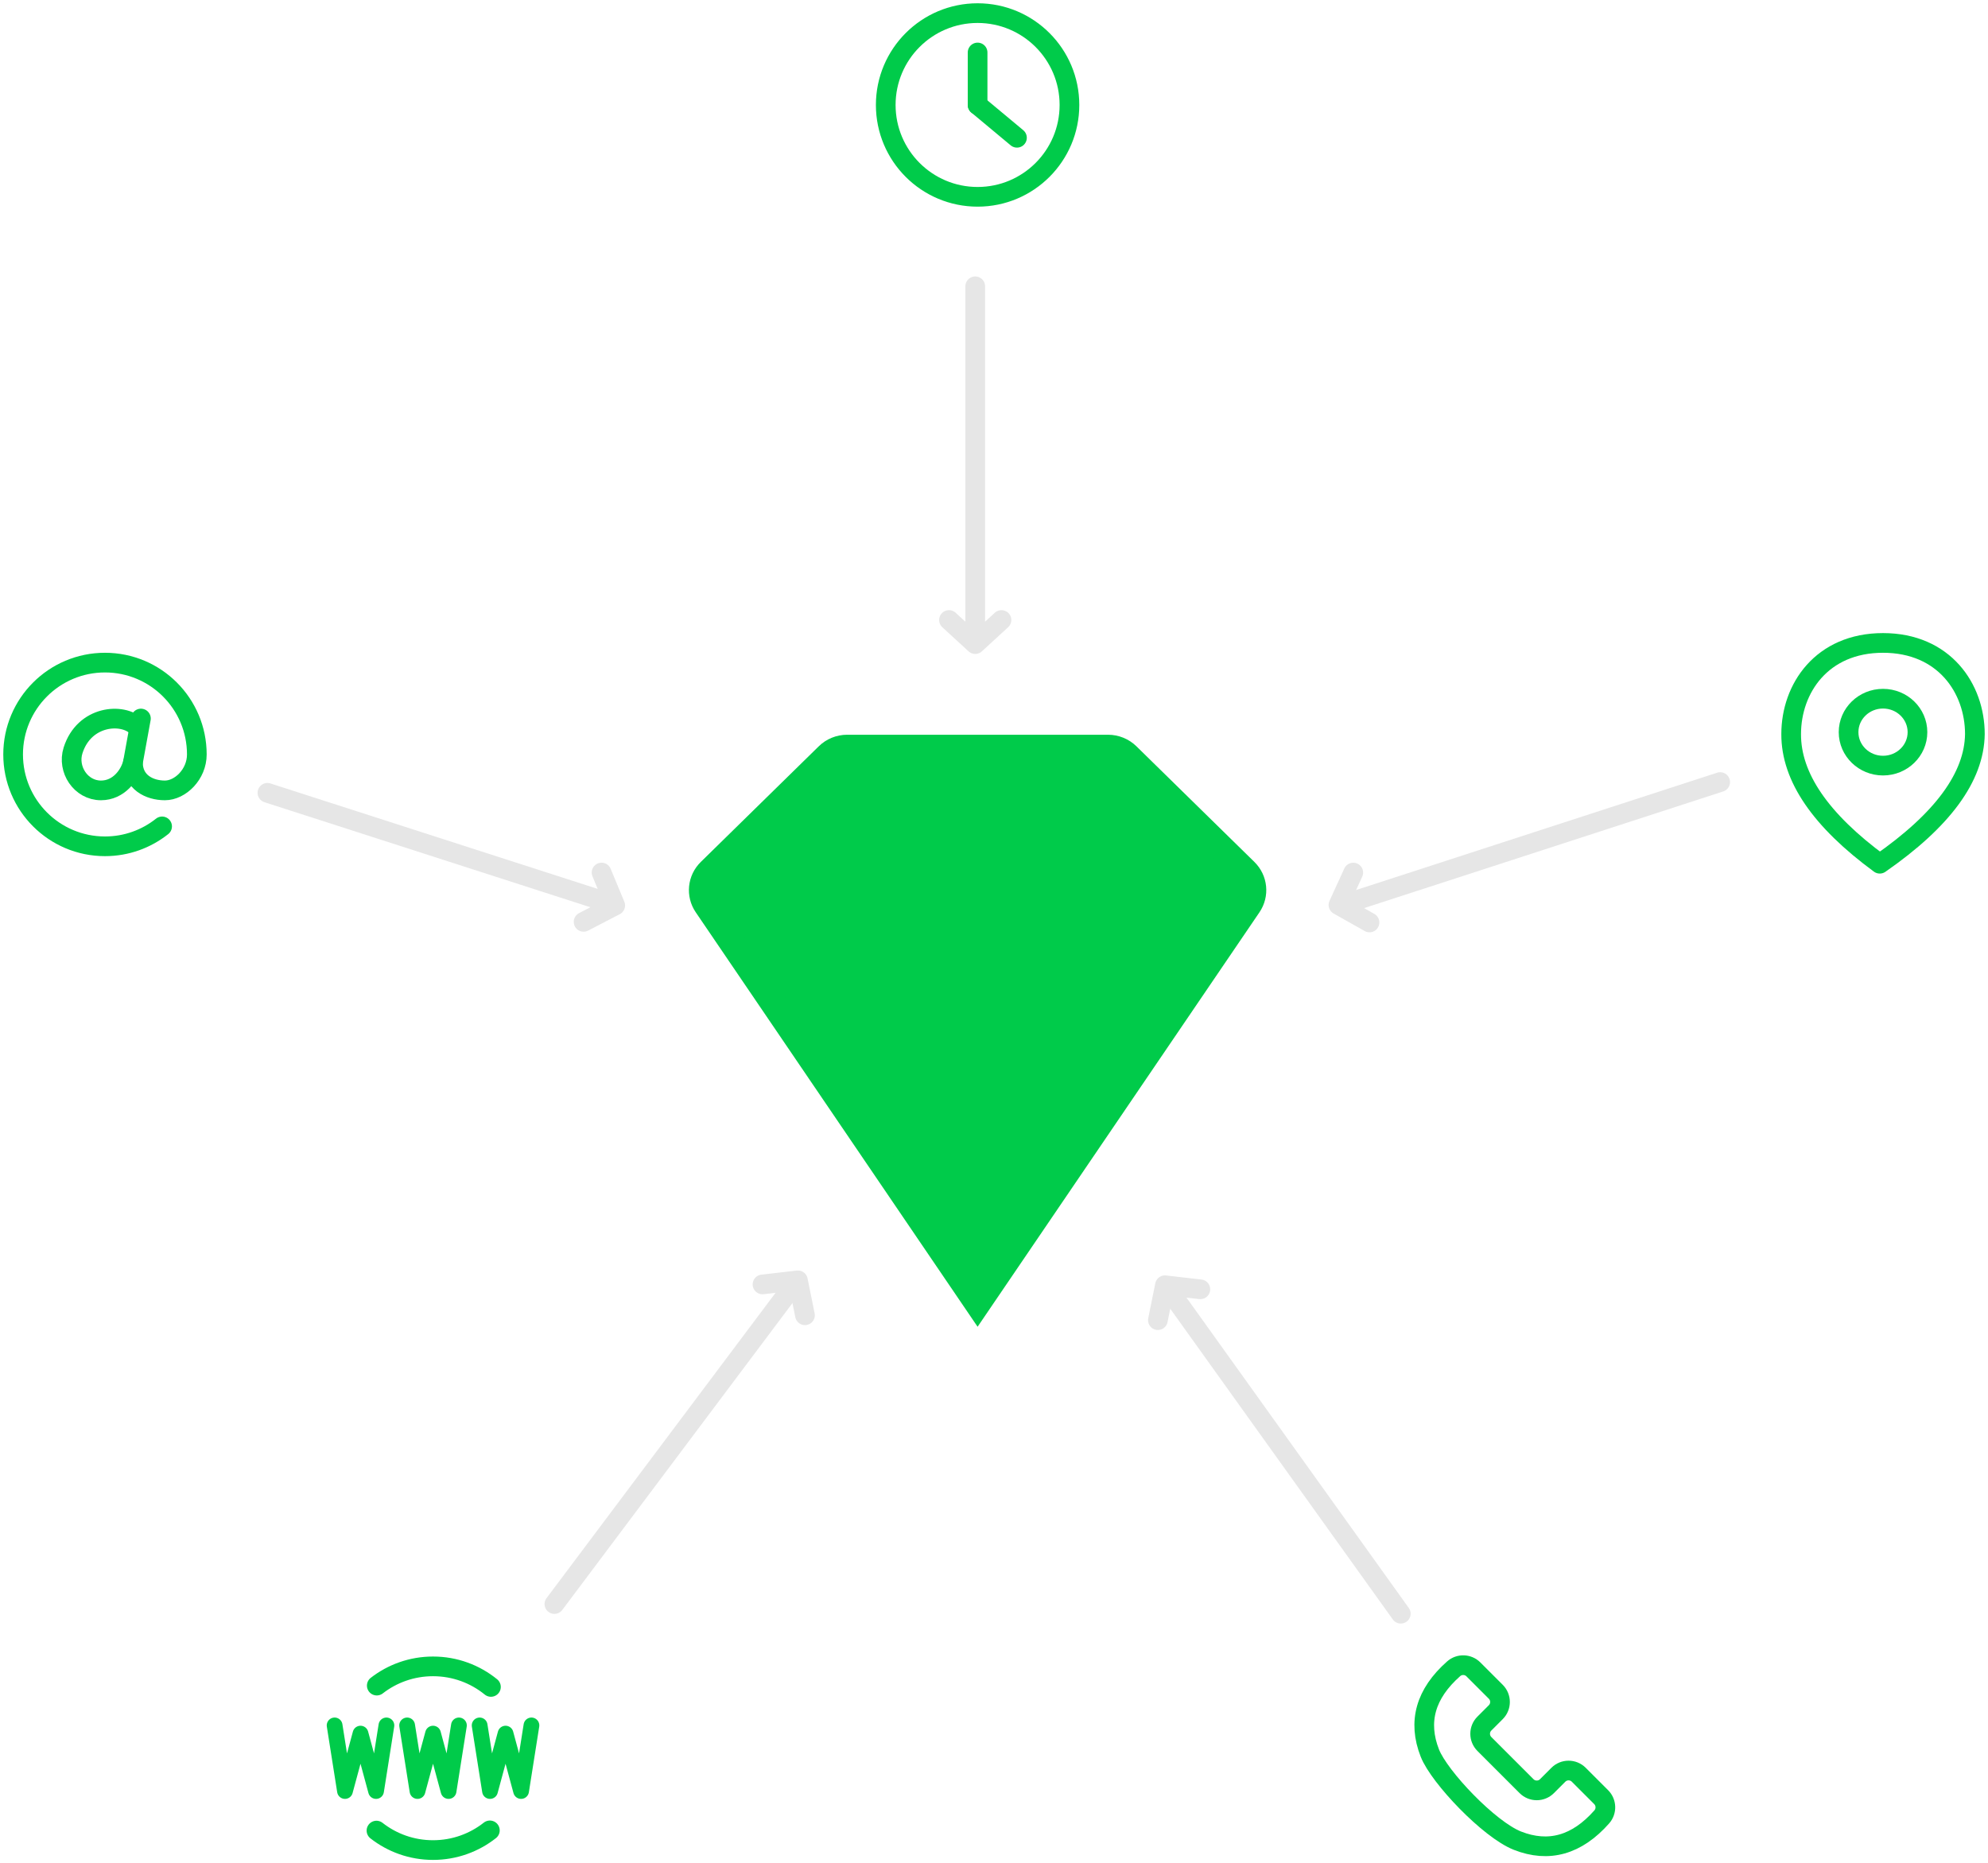 <?xml version="1.0" encoding="UTF-8"?>
<svg width="303px" height="284px" viewBox="0 0 303 284" version="1.1" xmlns="http://www.w3.org/2000/svg" xmlns:xlink="http://www.w3.org/1999/xlink">
    <!-- Generator: Sketch 53.2 (72643) - https://sketchapp.com -->
    <title>state 2</title>
    <desc>Created with Sketch.</desc>
    <g id="Design" stroke="none" stroke-width="1" fill="none" fill-rule="evenodd">
        <g id="01a-Main-website-Desktop" transform="translate(-356, -1858)">
            <g id="02" transform="translate(0, 1797)">
                <g id="state-2" transform="translate(358, 62)">
                    <g id="Group-2" transform="translate(49, 253)" stroke="#00CB4A" stroke-linecap="round">
                        <path d="M6.379,25.031 C8.755,26.891 11.748,28 15,28 C18.271,28 21.279,26.878 23.663,24.999 M23.827,3.133 C21.419,1.174 18.346,0 15,0 C11.77,0 8.795,1.094 6.426,2.932" id="Oval-14" stroke-width="3" fill-rule="nonzero"></path>
                        <g id="Group" transform="translate(0, 9)" stroke-linejoin="round" stroke-width="2.4">
                            <polyline id="Stroke-290" points="0 0 1.579 10 3.947 1.25 6.316 10 7.895 0"></polyline>
                            <polyline id="Stroke-292" points="11.053 0 12.632 10 15 1.25 17.368 10 18.947 0"></polyline>
                            <polyline id="Stroke-294" points="22.105 0 23.684 10 26.053 1.25 28.421 10 30 0"></polyline>
                        </g>
                    </g>
                    <g id="Group-7" transform="translate(138.88, 150.947) rotate(18) translate(-138.88, -150.947) translate(32.88, 44.447)" stroke="#E6E6E6" stroke-linecap="round" stroke-width="3">
                        <path d="M62.103,25.603 L113.643,25.603" id="Line-2" stroke-linejoin="bevel" transform="translate(87.873, 25.603) rotate(72) translate(-87.873, -25.603) "></path>
                        <path d="M158.586,54.99 L216.807,54.99" id="Line-2" stroke-linejoin="bevel" transform="translate(187.697, 54.99) rotate(144) translate(-187.697, -54.99) "></path>
                        <path d="M171.479,128.222 L189.146,183.875" id="Line-2" stroke-linejoin="bevel" transform="translate(180.447, 156.154) rotate(144) translate(-180.447, -156.154) "></path>
                        <path d="M115.799,165.594 L66.728,200.12" id="Line-2-Copy" stroke-linejoin="bevel" transform="translate(90.859, 183.113) rotate(144) translate(-90.859, -183.113) "></path>
                        <path d="M49.718,123.483 L6.513,92.251" id="Line-2-Copy-2" stroke-linejoin="bevel" transform="translate(27.981, 107.785) rotate(144) translate(-27.981, -107.785) "></path>
                        <polyline id="Path-3" stroke-linejoin="round" points="91.824 50.707 96.763 52.965 99.432 48.235"></polyline>
                        <polyline id="Path-3-Copy" stroke-linejoin="round" transform="translate(163.601, 71.862) rotate(72) translate(-163.601, -71.862) " points="159.797 71.969 164.737 74.228 167.405 69.497"></polyline>
                        <polyline id="Path-3-Copy-2" stroke-linejoin="round" transform="translate(156.773, 138.22) rotate(144) translate(-156.773, -138.22) " points="152.969 138.327 157.908 140.586 160.577 135.855"></polyline>
                        <polyline id="Path-3-Copy-2" stroke-linejoin="round" transform="translate(100.557, 156.132) rotate(216) translate(-100.557, -156.132) " points="96.752 156.239 101.692 158.498 104.361 153.767"></polyline>
                        <polyline id="Path-3-Copy-2" stroke-linejoin="round" transform="translate(54.279, 108.066) rotate(290) translate(-54.279, -108.066) " points="50.475 108.173 55.414 110.432 58.083 105.701"></polyline>
                    </g>
                    <g id="Group" transform="translate(0, 100)" stroke="#00CB4A" stroke-linecap="round" stroke-linejoin="round" stroke-width="3">
                        <path d="M22.707,24.964 C20.317,26.864 17.291,28 14,28 C6.268,28 0,21.732 0,14 C0,6.267 6.268,0 14,0 C21.733,0 28,6.267 28,14 C28,17.025 25.484,19.478 23.13,19.478 C20.777,19.478 18.261,18.243 18.261,15.217 L19.478,8.522" id="Stroke-45"></path>
                        <path d="M18.261,15.217 C17.805,17.17 16.081,19.478 13.392,19.478 C10.323,19.478 8.218,16.282 9.131,13.391 C10.819,8.044 16.664,7.589 18.87,9.739" id="Stroke-47"></path>
                    </g>
                    <g id="icon/green/gem" transform="translate(105, 112)" fill="#00CB4A" stroke="#00CB4A" stroke-width="4">
                        <path d="M42,85.676 L0.696,24.935 C-0.4,23.324 -0.183,21.179 1.213,19.811 L19.193,2.184 C19.97,1.422 21.023,0.994 22.122,0.994 L61.878,0.994 C62.977,0.994 64.03,1.422 64.807,2.184 L82.787,19.811 C84.183,21.179 84.4,23.324 83.304,24.935 L42,85.676 Z" id="Fill-13"></path>
                    </g>
                    <g id="Group" transform="translate(133, 0)" fill-rule="nonzero" stroke="#00CB4A" stroke-width="3">
                        <path d="M20,20 L14,15" id="Line" stroke-linecap="round"></path>
                        <path d="M14,7 L14,15" id="Line" stroke-linecap="round"></path>
                        <circle id="Oval-14" cx="14" cy="15" r="14"></circle>
                    </g>
                    <g id="Group" transform="translate(271, 97)" fill-rule="nonzero" stroke="#00CB4A" stroke-width="3">
                        <path d="M13.505,33.655 C23.084,27.007 27.915,20.42 28,13.894 C28,6.947 23.332,0 14,0 C4.668,0 0,6.947 0,13.894 C-0.029,20.433 4.473,27.02 13.505,33.655 Z" id="Oval-Copy" stroke-linejoin="round"></path>
                        <ellipse id="Oval" cx="14" cy="13.6" rx="5.25" ry="5.1"></ellipse>
                    </g>
                    <path d="M217.557,262.287 C221.798,260.44 232.814,260.707 236.443,262.287 C241.143,264.335 243.317,268.218 242.963,273.936 L242.963,273.936 C242.891,275.096 241.929,276 240.767,276 L235.945,276 C234.73,276 233.745,275.015 233.745,273.8 L233.745,271.344 C233.745,270.129 232.76,269.144 231.545,269.144 L222.455,269.144 C221.24,269.144 220.255,270.129 220.255,271.344 L220.255,273.8 C220.255,275.015 219.27,276 218.055,276 L213.233,276 C212.071,276 211.109,275.096 211.037,273.936 C210.683,268.218 212.857,264.335 217.557,262.287 Z" id="Rectangle" stroke="#00CB4A" stroke-width="3" fill-rule="nonzero" transform="translate(227, 268.5) rotate(-135) translate(-227, -268.5) "></path>
                </g>
            </g>
        </g>
    </g>
</svg>